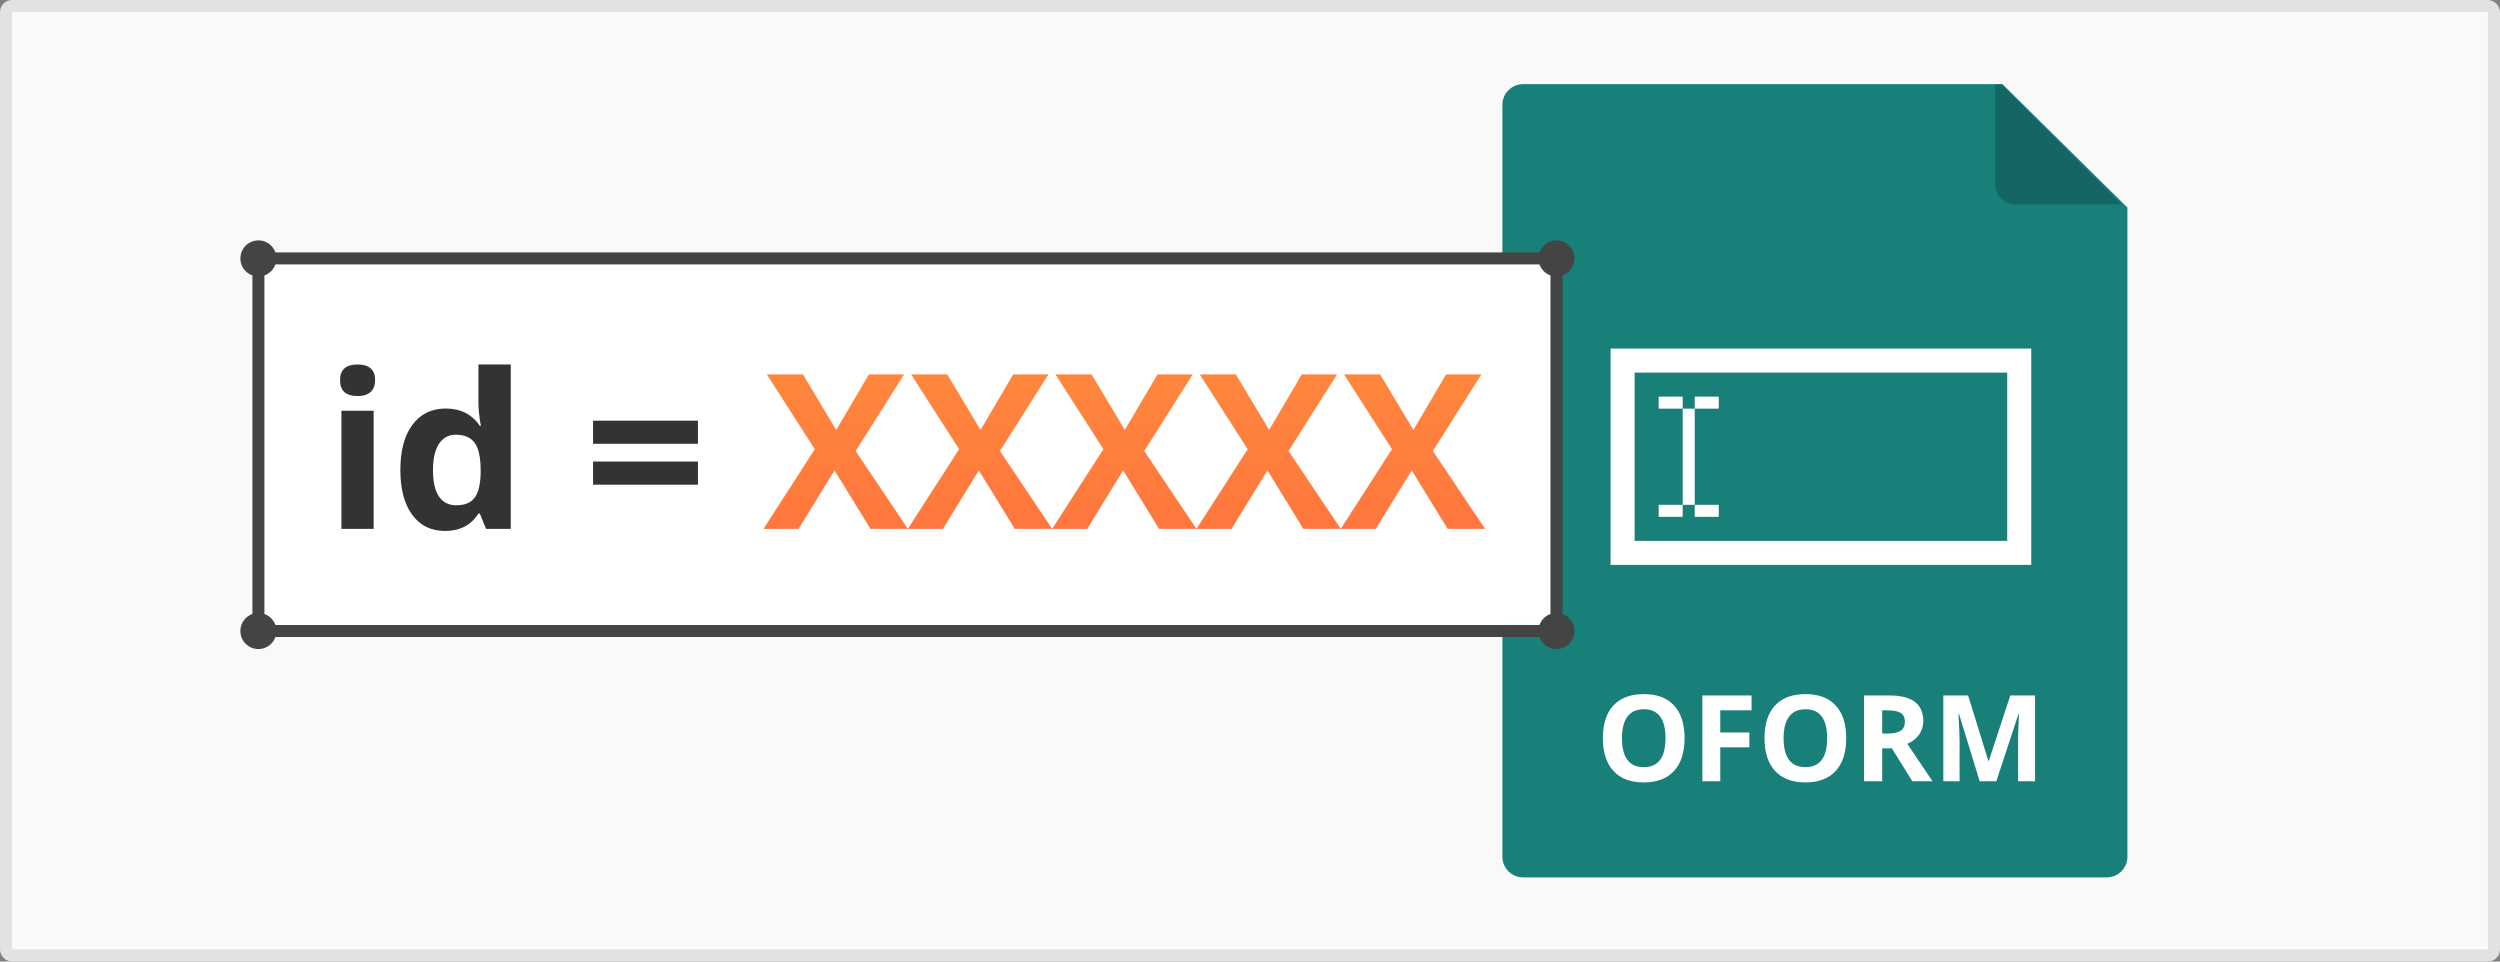 <svg width="208" height="80" viewBox="0 0 208 80" fill="none" xmlns="http://www.w3.org/2000/svg">
<rect x="0" y="0" width="208" height="80" fill="#808080" stroke="none"/>
<rect x="0.5" y="0.5" width="207" height="79" rx="0.5" fill="#F9F9F9"/>
<g clip-path="url(#clip0_2201_50365)">
<path d="M177 17.267V71.289C177 71.743 176.817 72.178 176.492 72.499C176.167 72.82 175.726 73 175.267 73H126.733C126.274 73 125.833 72.82 125.508 72.499C125.183 72.178 125 71.743 125 71.289V8.711C125 8.257 125.183 7.822 125.508 7.501C125.833 7.18 126.274 7 126.733 7H166.6L177 17.267Z" fill="#188079"/>
<path d="M135 30H162.286H168V32.857V46H135V30Z" stroke="white" stroke-width="2"/>
<rect x="138" y="33" width="2" height="1" fill="white"/>
<rect x="141" y="33" width="2" height="1" fill="white"/>
<rect x="138" y="42" width="2" height="1" fill="white"/>
<rect x="141" y="42" width="2" height="1" fill="white"/>
<rect width="8" height="1" transform="matrix(-7.39315e-08 1 1 2.5844e-08 140 34)" fill="white"/>
<path opacity="0.2" d="M176.5 17H167.667C167.225 17 166.801 16.824 166.488 16.512C166.176 16.199 166 15.775 166 15.333V7H166.5L176.5 17Z" fill="black"/>
<path d="M140.157 61.421C140.157 62.602 139.864 63.511 139.278 64.145C138.692 64.78 137.853 65.098 136.759 65.098C135.665 65.098 134.825 64.78 134.239 64.145C133.653 63.511 133.36 62.599 133.36 61.411C133.36 60.223 133.653 59.316 134.239 58.691C134.828 58.063 135.672 57.749 136.769 57.749C137.866 57.749 138.704 58.065 139.283 58.696C139.866 59.328 140.157 60.236 140.157 61.421ZM134.947 61.421C134.947 62.218 135.099 62.819 135.401 63.223C135.704 63.626 136.157 63.828 136.759 63.828C137.966 63.828 138.57 63.026 138.57 61.421C138.57 59.813 137.97 59.009 136.769 59.009C136.166 59.009 135.712 59.212 135.406 59.619C135.1 60.023 134.947 60.623 134.947 61.421ZM143.126 65H141.637V57.861H145.729V59.102H143.126V60.942H145.548V62.178H143.126V65ZM153.604 61.421C153.604 62.602 153.312 63.511 152.726 64.145C152.14 64.78 151.3 65.098 150.206 65.098C149.112 65.098 148.272 64.78 147.687 64.145C147.101 63.511 146.808 62.599 146.808 61.411C146.808 60.223 147.101 59.316 147.687 58.691C148.276 58.063 149.119 57.749 150.216 57.749C151.313 57.749 152.151 58.065 152.73 58.696C153.313 59.328 153.604 60.236 153.604 61.421ZM148.395 61.421C148.395 62.218 148.546 62.819 148.849 63.223C149.151 63.626 149.604 63.828 150.206 63.828C151.414 63.828 152.018 63.026 152.018 61.421C152.018 59.813 151.417 59.009 150.216 59.009C149.614 59.009 149.16 59.212 148.854 59.619C148.548 60.023 148.395 60.623 148.395 61.421ZM156.598 61.03H157.086C157.564 61.03 157.918 60.95 158.146 60.791C158.373 60.632 158.487 60.381 158.487 60.039C158.487 59.7 158.37 59.46 158.136 59.316C157.905 59.173 157.545 59.102 157.057 59.102H156.598V61.03ZM156.598 62.261V65H155.084V57.861H157.164C158.134 57.861 158.852 58.039 159.317 58.394C159.783 58.745 160.016 59.281 160.016 60C160.016 60.42 159.9 60.794 159.669 61.123C159.438 61.449 159.111 61.704 158.688 61.89C159.762 63.495 160.462 64.531 160.787 65H159.107L157.403 62.261H156.598ZM164.708 65L162.989 59.399H162.945C163.007 60.539 163.038 61.299 163.038 61.68V65H161.686V57.861H163.746L165.436 63.32H165.465L167.257 57.861H169.317V65H167.906V61.621C167.906 61.462 167.908 61.278 167.911 61.069C167.918 60.861 167.94 60.308 167.979 59.409H167.936L166.095 65H164.708Z" fill="white"/>
</g>
<rect x="21.5" y="21.5" width="108" height="31" fill="white" stroke="#444444"/>
<path d="M28.292 31.634C28.292 30.761 28.778 30.324 29.751 30.324C30.724 30.324 31.21 30.761 31.21 31.634C31.21 32.05 31.087 32.375 30.841 32.609C30.601 32.838 30.237 32.952 29.751 32.952C28.778 32.952 28.292 32.513 28.292 31.634ZM31.087 44H28.406V34.174H31.087V44ZM37.02 44.176C35.865 44.176 34.957 43.727 34.295 42.831C33.639 41.935 33.31 40.692 33.31 39.105C33.31 37.493 33.645 36.239 34.312 35.343C34.986 34.44 35.912 33.989 37.09 33.989C38.326 33.989 39.27 34.47 39.92 35.431H40.008C39.873 34.698 39.806 34.045 39.806 33.471V30.324H42.495V44H40.438L39.92 42.726H39.806C39.196 43.692 38.268 44.176 37.02 44.176ZM37.96 42.04C38.645 42.04 39.147 41.841 39.463 41.442C39.785 41.044 39.961 40.367 39.99 39.412V39.122C39.99 38.067 39.826 37.312 39.498 36.855C39.176 36.398 38.648 36.169 37.916 36.169C37.318 36.169 36.852 36.424 36.519 36.934C36.19 37.438 36.026 38.173 36.026 39.14C36.026 40.106 36.193 40.833 36.527 41.319C36.861 41.8 37.339 42.04 37.96 42.04ZM49.342 36.925V35H58.069V36.925H49.342ZM49.342 40.326V38.401H58.069V40.326H49.342Z" fill="#333333"/>
<path d="M75.533 44H72.422L69.434 39.14L66.445 44H63.527L67.79 37.373L63.8 31.15H66.806L69.574 35.773L72.29 31.15H75.226L71.191 37.523L75.533 44ZM87.539 44H84.428L81.439 39.14L78.451 44H75.533L79.796 37.373L75.806 31.15H78.811L81.58 35.773L84.296 31.15H87.231L83.197 37.523L87.539 44ZM99.545 44H96.434L93.445 39.14L90.457 44H87.539L91.802 37.373L87.811 31.15H90.817L93.586 35.773L96.302 31.15H99.237L95.203 37.523L99.545 44ZM111.551 44H108.439L105.451 39.14L102.463 44H99.545L103.808 37.373L99.817 31.15H102.823L105.592 35.773L108.308 31.15H111.243L107.209 37.523L111.551 44ZM123.557 44H120.445L117.457 39.14L114.469 44H111.551L115.813 37.373L111.823 31.15H114.829L117.598 35.773L120.313 31.15H123.249L119.215 37.523L123.557 44Z" fill="url(#paint0_linear_2201_50365)"/>
<circle cx="21.5" cy="21.5" r="1.5" fill="#444444"/>
<circle cx="21.5" cy="52.5" r="1.5" fill="#444444"/>
<circle cx="129.5" cy="21.5" r="1.5" fill="#444444"/>
<circle cx="129.5" cy="52.5" r="1.5" fill="#444444"/>
<rect x="0.5" y="0.5" width="207" height="79" rx="0.5" stroke="#E2E2E2"/>
<defs>
<linearGradient id="paint0_linear_2201_50365" x1="75.5" y1="25" x2="75.5" y2="50" gradientUnits="userSpaceOnUse">
<stop stop-color="#FF8E3D"/>
<stop offset="1" stop-color="#FF6F3D"/>
</linearGradient>
<clipPath id="clip0_2201_50365">
<rect width="59" height="74" fill="white" transform="translate(122 3)"/>
</clipPath>
</defs>
</svg>
